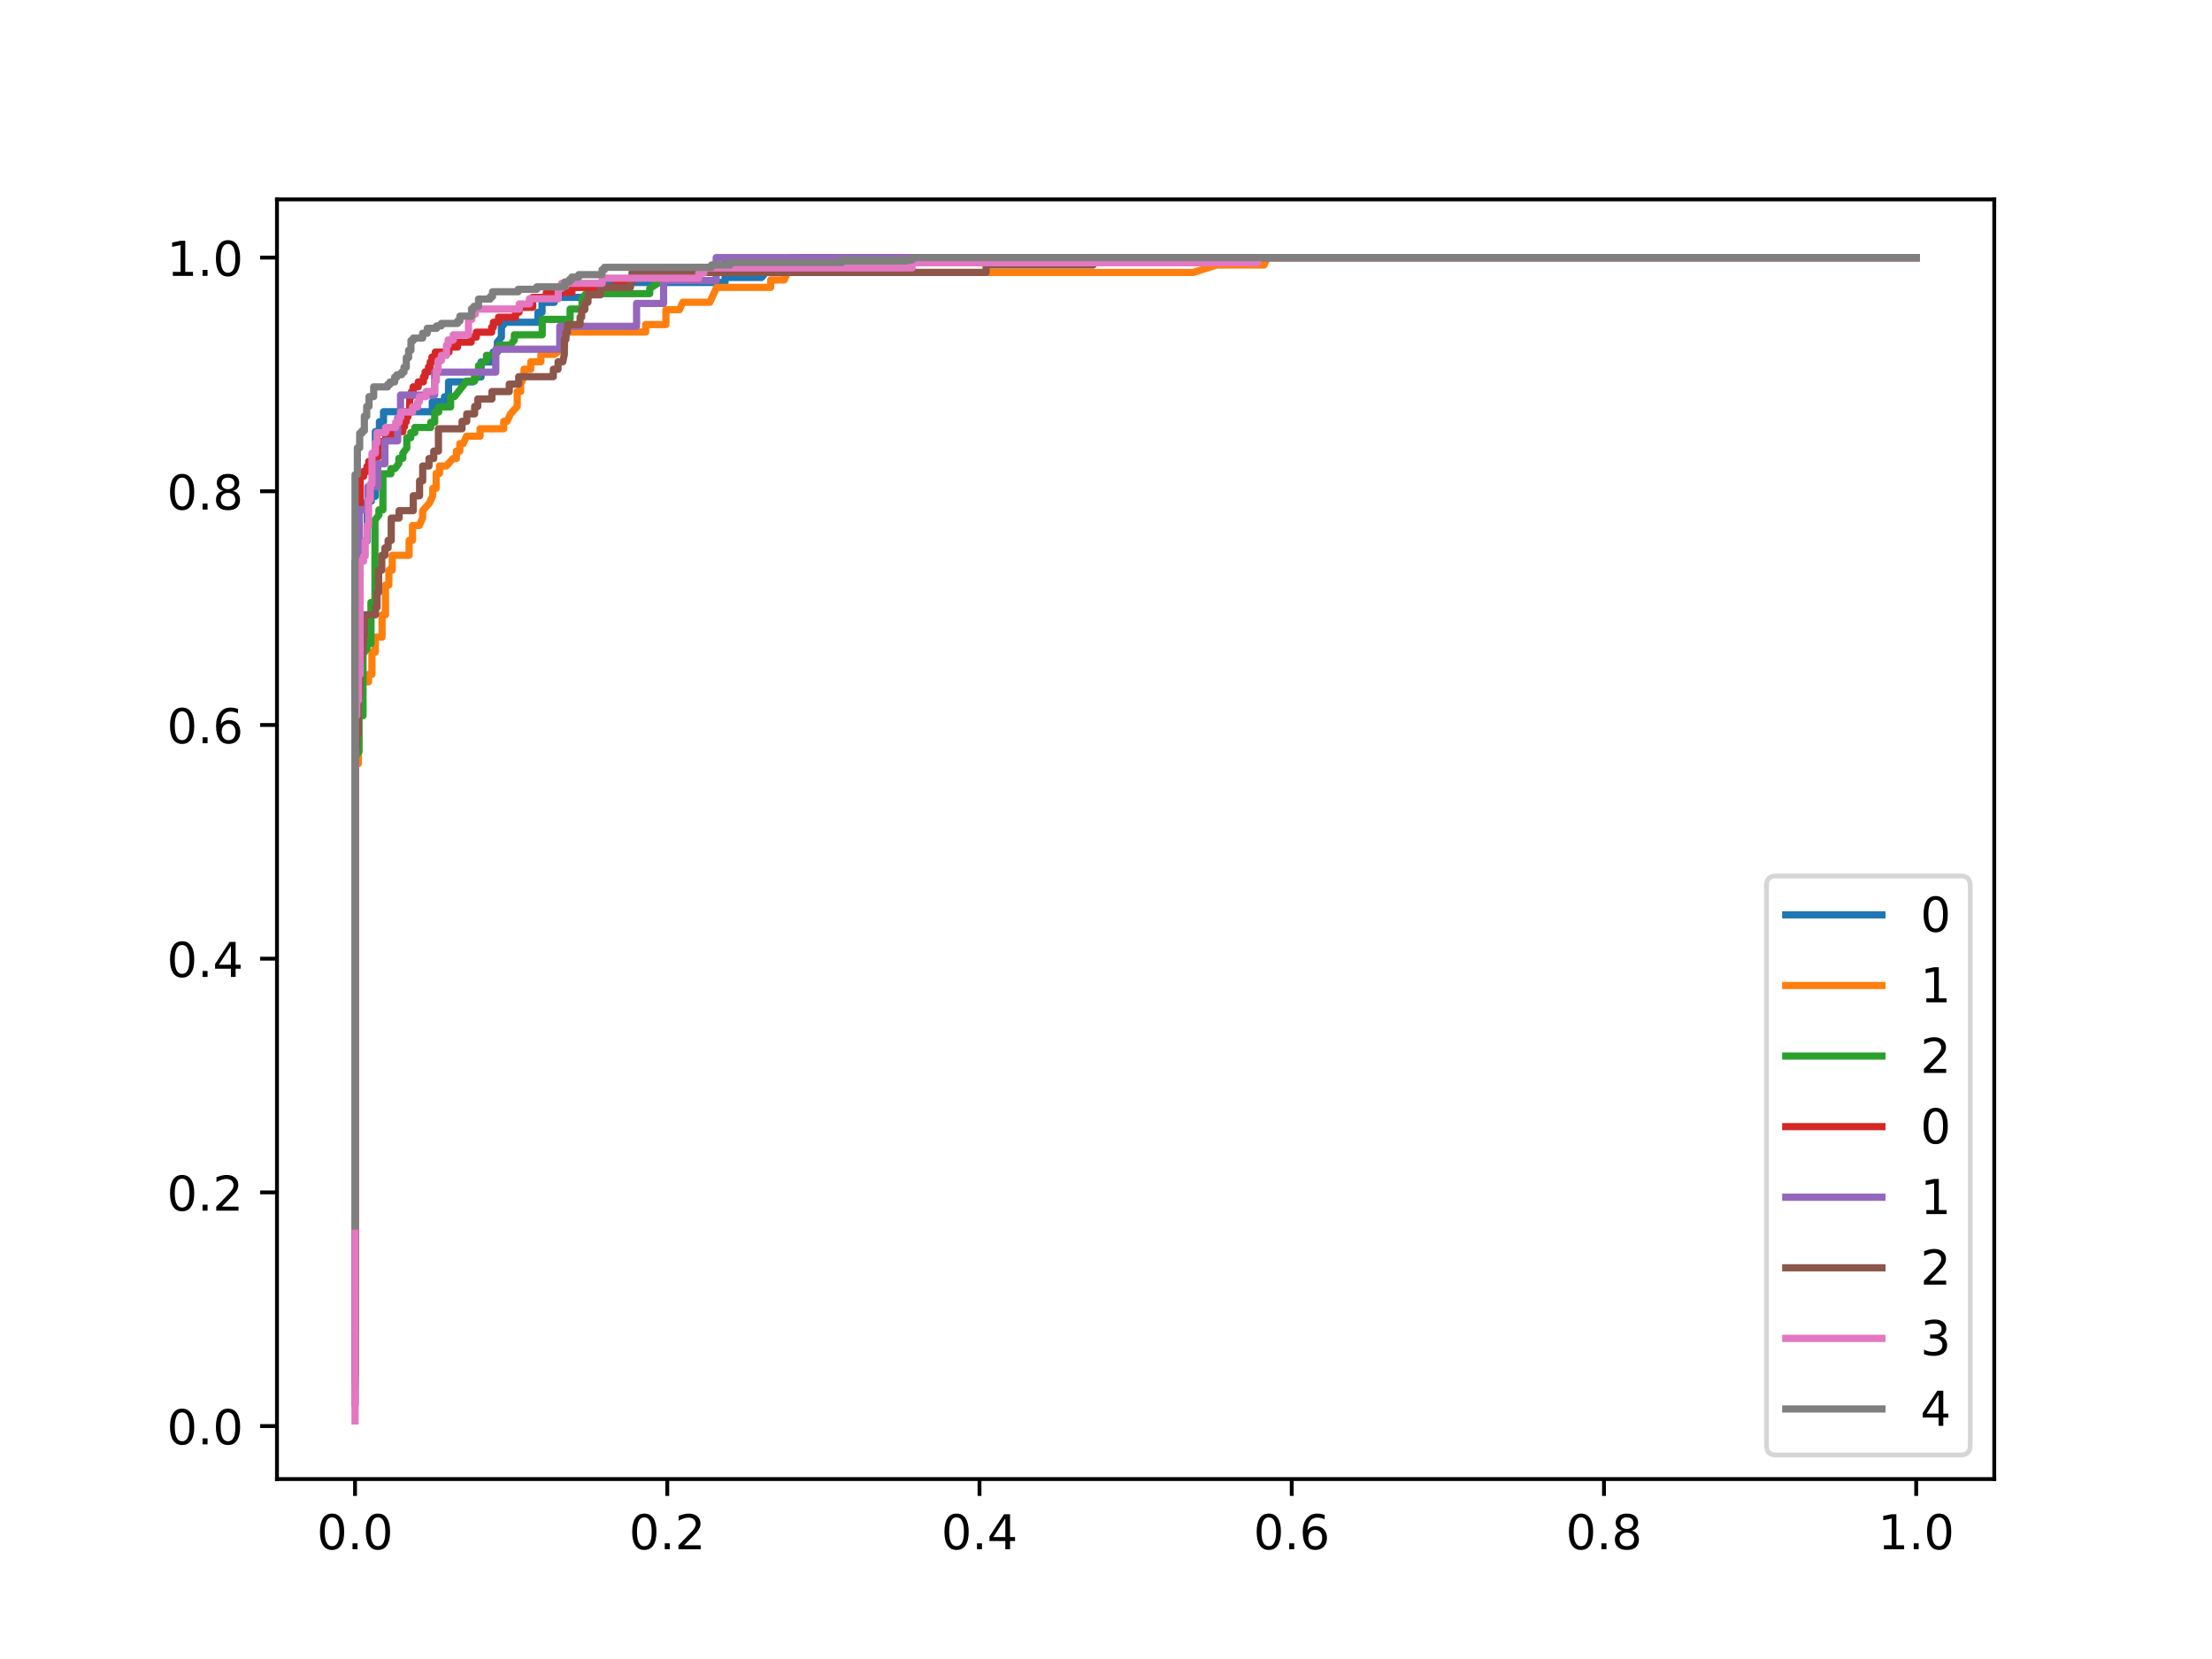 <?xml version="1.0" encoding="utf-8" standalone="no"?>
<!DOCTYPE svg PUBLIC "-//W3C//DTD SVG 1.1//EN"
  "http://www.w3.org/Graphics/SVG/1.1/DTD/svg11.dtd">
<!-- Created with matplotlib (http://matplotlib.org/) -->
<svg height="345pt" version="1.1" viewBox="0 0 460 345" width="460pt" xmlns="http://www.w3.org/2000/svg" xmlns:xlink="http://www.w3.org/1999/xlink">
 <defs>
  <style type="text/css">
*{stroke-linecap:butt;stroke-linejoin:round;}
  </style>
 </defs>
 <g id="figure_1">
  <g id="patch_1">
   <path d="M 0 345.6 
L 460.8 345.6 
L 460.8 0 
L 0 0 
z
" style="fill:#ffffff;"/>
  </g>
  <g id="axes_1">
   <g id="patch_2">
    <path d="M 57.6 307.584 
L 414.72 307.584 
L 414.72 41.472 
L 57.6 41.472 
z
" style="fill:#ffffff;"/>
   </g>
   <g id="matplotlib.axis_1">
    <g id="xtick_1">
     <g id="line2d_1">
      <defs>
       <path d="M 0 0 
L 0 3.5 
" id="ma8262a2cd0" style="stroke:#000000;stroke-width:0.8;"/>
      </defs>
      <g>
       <use style="stroke:#000000;stroke-width:0.8;" x="73.833" xlink:href="#ma8262a2cd0" y="307.584"/>
      </g>
     </g>
     <g id="text_1">
      <!-- 0.0 -->
      <defs>
       <path d="M 31.781 66.406 
Q 24.172 66.406 20.328 58.906 
Q 16.5 51.422 16.5 36.375 
Q 16.5 21.391 20.328 13.891 
Q 24.172 6.391 31.781 6.391 
Q 39.453 6.391 43.281 13.891 
Q 47.125 21.391 47.125 36.375 
Q 47.125 51.422 43.281 58.906 
Q 39.453 66.406 31.781 66.406 
z
M 31.781 74.219 
Q 44.047 74.219 50.516 64.516 
Q 56.984 54.828 56.984 36.375 
Q 56.984 17.969 50.516 8.266 
Q 44.047 -1.422 31.781 -1.422 
Q 19.531 -1.422 13.062 8.266 
Q 6.594 17.969 6.594 36.375 
Q 6.594 54.828 13.062 64.516 
Q 19.531 74.219 31.781 74.219 
z
" id="DejaVuSans-30"/>
       <path d="M 10.688 12.406 
L 21 12.406 
L 21 0 
L 10.688 0 
z
" id="DejaVuSans-2e"/>
      </defs>
      <g transform="translate(65.881 322.182)scale(0.1 -0.1)">
       <use xlink:href="#DejaVuSans-30"/>
       <use x="63.623" xlink:href="#DejaVuSans-2e"/>
       <use x="95.41" xlink:href="#DejaVuSans-30"/>
      </g>
     </g>
    </g>
    <g id="xtick_2">
     <g id="line2d_2">
      <g>
       <use style="stroke:#000000;stroke-width:0.8;" x="138.764" xlink:href="#ma8262a2cd0" y="307.584"/>
      </g>
     </g>
     <g id="text_2">
      <!-- 0.2 -->
      <defs>
       <path d="M 19.188 8.297 
L 53.609 8.297 
L 53.609 0 
L 7.328 0 
L 7.328 8.297 
Q 12.938 14.109 22.625 23.891 
Q 32.328 33.688 34.812 36.531 
Q 39.547 41.844 41.422 45.531 
Q 43.312 49.219 43.312 52.781 
Q 43.312 58.594 39.234 62.25 
Q 35.156 65.922 28.609 65.922 
Q 23.969 65.922 18.812 64.312 
Q 13.672 62.703 7.812 59.422 
L 7.812 69.391 
Q 13.766 71.781 18.938 73 
Q 24.125 74.219 28.422 74.219 
Q 39.75 74.219 46.484 68.547 
Q 53.219 62.891 53.219 53.422 
Q 53.219 48.922 51.531 44.891 
Q 49.859 40.875 45.406 35.406 
Q 44.188 33.984 37.641 27.219 
Q 31.109 20.453 19.188 8.297 
z
" id="DejaVuSans-32"/>
      </defs>
      <g transform="translate(130.812 322.182)scale(0.1 -0.1)">
       <use xlink:href="#DejaVuSans-30"/>
       <use x="63.623" xlink:href="#DejaVuSans-2e"/>
       <use x="95.41" xlink:href="#DejaVuSans-32"/>
      </g>
     </g>
    </g>
    <g id="xtick_3">
     <g id="line2d_3">
      <g>
       <use style="stroke:#000000;stroke-width:0.8;" x="203.695" xlink:href="#ma8262a2cd0" y="307.584"/>
      </g>
     </g>
     <g id="text_3">
      <!-- 0.4 -->
      <defs>
       <path d="M 37.797 64.312 
L 12.891 25.391 
L 37.797 25.391 
z
M 35.203 72.906 
L 47.609 72.906 
L 47.609 25.391 
L 58.016 25.391 
L 58.016 17.188 
L 47.609 17.188 
L 47.609 0 
L 37.797 0 
L 37.797 17.188 
L 4.891 17.188 
L 4.891 26.703 
z
" id="DejaVuSans-34"/>
      </defs>
      <g transform="translate(195.743 322.182)scale(0.1 -0.1)">
       <use xlink:href="#DejaVuSans-30"/>
       <use x="63.623" xlink:href="#DejaVuSans-2e"/>
       <use x="95.41" xlink:href="#DejaVuSans-34"/>
      </g>
     </g>
    </g>
    <g id="xtick_4">
     <g id="line2d_4">
      <g>
       <use style="stroke:#000000;stroke-width:0.8;" x="268.625" xlink:href="#ma8262a2cd0" y="307.584"/>
      </g>
     </g>
     <g id="text_4">
      <!-- 0.6 -->
      <defs>
       <path d="M 33.016 40.375 
Q 26.375 40.375 22.484 35.828 
Q 18.609 31.297 18.609 23.391 
Q 18.609 15.531 22.484 10.953 
Q 26.375 6.391 33.016 6.391 
Q 39.656 6.391 43.531 10.953 
Q 47.406 15.531 47.406 23.391 
Q 47.406 31.297 43.531 35.828 
Q 39.656 40.375 33.016 40.375 
z
M 52.594 71.297 
L 52.594 62.312 
Q 48.875 64.062 45.094 64.984 
Q 41.312 65.922 37.594 65.922 
Q 27.828 65.922 22.672 59.328 
Q 17.531 52.734 16.797 39.406 
Q 19.672 43.656 24.016 45.922 
Q 28.375 48.188 33.594 48.188 
Q 44.578 48.188 50.953 41.516 
Q 57.328 34.859 57.328 23.391 
Q 57.328 12.156 50.688 5.359 
Q 44.047 -1.422 33.016 -1.422 
Q 20.359 -1.422 13.672 8.266 
Q 6.984 17.969 6.984 36.375 
Q 6.984 53.656 15.188 63.938 
Q 23.391 74.219 37.203 74.219 
Q 40.922 74.219 44.703 73.484 
Q 48.484 72.75 52.594 71.297 
z
" id="DejaVuSans-36"/>
      </defs>
      <g transform="translate(260.674 322.182)scale(0.1 -0.1)">
       <use xlink:href="#DejaVuSans-30"/>
       <use x="63.623" xlink:href="#DejaVuSans-2e"/>
       <use x="95.41" xlink:href="#DejaVuSans-36"/>
      </g>
     </g>
    </g>
    <g id="xtick_5">
     <g id="line2d_5">
      <g>
       <use style="stroke:#000000;stroke-width:0.8;" x="333.556" xlink:href="#ma8262a2cd0" y="307.584"/>
      </g>
     </g>
     <g id="text_5">
      <!-- 0.8 -->
      <defs>
       <path d="M 31.781 34.625 
Q 24.75 34.625 20.719 30.859 
Q 16.703 27.094 16.703 20.516 
Q 16.703 13.922 20.719 10.156 
Q 24.75 6.391 31.781 6.391 
Q 38.812 6.391 42.859 10.172 
Q 46.922 13.969 46.922 20.516 
Q 46.922 27.094 42.891 30.859 
Q 38.875 34.625 31.781 34.625 
z
M 21.922 38.812 
Q 15.578 40.375 12.031 44.719 
Q 8.5 49.078 8.5 55.328 
Q 8.5 64.062 14.719 69.141 
Q 20.953 74.219 31.781 74.219 
Q 42.672 74.219 48.875 69.141 
Q 55.078 64.062 55.078 55.328 
Q 55.078 49.078 51.531 44.719 
Q 48 40.375 41.703 38.812 
Q 48.828 37.156 52.797 32.312 
Q 56.781 27.484 56.781 20.516 
Q 56.781 9.906 50.312 4.234 
Q 43.844 -1.422 31.781 -1.422 
Q 19.734 -1.422 13.25 4.234 
Q 6.781 9.906 6.781 20.516 
Q 6.781 27.484 10.781 32.312 
Q 14.797 37.156 21.922 38.812 
z
M 18.312 54.391 
Q 18.312 48.734 21.844 45.562 
Q 25.391 42.391 31.781 42.391 
Q 38.141 42.391 41.719 45.562 
Q 45.312 48.734 45.312 54.391 
Q 45.312 60.062 41.719 63.234 
Q 38.141 66.406 31.781 66.406 
Q 25.391 66.406 21.844 63.234 
Q 18.312 60.062 18.312 54.391 
z
" id="DejaVuSans-38"/>
      </defs>
      <g transform="translate(325.605 322.182)scale(0.1 -0.1)">
       <use xlink:href="#DejaVuSans-30"/>
       <use x="63.623" xlink:href="#DejaVuSans-2e"/>
       <use x="95.41" xlink:href="#DejaVuSans-38"/>
      </g>
     </g>
    </g>
    <g id="xtick_6">
     <g id="line2d_6">
      <g>
       <use style="stroke:#000000;stroke-width:0.8;" x="398.487" xlink:href="#ma8262a2cd0" y="307.584"/>
      </g>
     </g>
     <g id="text_6">
      <!-- 1.0 -->
      <defs>
       <path d="M 12.406 8.297 
L 28.516 8.297 
L 28.516 63.922 
L 10.984 60.406 
L 10.984 69.391 
L 28.422 72.906 
L 38.281 72.906 
L 38.281 8.297 
L 54.391 8.297 
L 54.391 0 
L 12.406 0 
z
" id="DejaVuSans-31"/>
      </defs>
      <g transform="translate(390.536 322.182)scale(0.1 -0.1)">
       <use xlink:href="#DejaVuSans-31"/>
       <use x="63.623" xlink:href="#DejaVuSans-2e"/>
       <use x="95.41" xlink:href="#DejaVuSans-30"/>
      </g>
     </g>
    </g>
   </g>
   <g id="matplotlib.axis_2">
    <g id="ytick_1">
     <g id="line2d_7">
      <defs>
       <path d="M 0 0 
L -3.5 0 
" id="m30b85e0885" style="stroke:#000000;stroke-width:0.8;"/>
      </defs>
      <g>
       <use style="stroke:#000000;stroke-width:0.8;" x="57.6" xlink:href="#m30b85e0885" y="296.558"/>
      </g>
     </g>
     <g id="text_7">
      <!-- 0.0 -->
      <g transform="translate(34.697 300.358)scale(0.1 -0.1)">
       <use xlink:href="#DejaVuSans-30"/>
       <use x="63.623" xlink:href="#DejaVuSans-2e"/>
       <use x="95.41" xlink:href="#DejaVuSans-30"/>
      </g>
     </g>
    </g>
    <g id="ytick_2">
     <g id="line2d_8">
      <g>
       <use style="stroke:#000000;stroke-width:0.8;" x="57.6" xlink:href="#m30b85e0885" y="247.96"/>
      </g>
     </g>
     <g id="text_8">
      <!-- 0.2 -->
      <g transform="translate(34.697 251.76)scale(0.1 -0.1)">
       <use xlink:href="#DejaVuSans-30"/>
       <use x="63.623" xlink:href="#DejaVuSans-2e"/>
       <use x="95.41" xlink:href="#DejaVuSans-32"/>
      </g>
     </g>
    </g>
    <g id="ytick_3">
     <g id="line2d_9">
      <g>
       <use style="stroke:#000000;stroke-width:0.8;" x="57.6" xlink:href="#m30b85e0885" y="199.362"/>
      </g>
     </g>
     <g id="text_9">
      <!-- 0.4 -->
      <g transform="translate(34.697 203.161)scale(0.1 -0.1)">
       <use xlink:href="#DejaVuSans-30"/>
       <use x="63.623" xlink:href="#DejaVuSans-2e"/>
       <use x="95.41" xlink:href="#DejaVuSans-34"/>
      </g>
     </g>
    </g>
    <g id="ytick_4">
     <g id="line2d_10">
      <g>
       <use style="stroke:#000000;stroke-width:0.8;" x="57.6" xlink:href="#m30b85e0885" y="150.764"/>
      </g>
     </g>
     <g id="text_10">
      <!-- 0.6 -->
      <g transform="translate(34.697 154.563)scale(0.1 -0.1)">
       <use xlink:href="#DejaVuSans-30"/>
       <use x="63.623" xlink:href="#DejaVuSans-2e"/>
       <use x="95.41" xlink:href="#DejaVuSans-36"/>
      </g>
     </g>
    </g>
    <g id="ytick_5">
     <g id="line2d_11">
      <g>
       <use style="stroke:#000000;stroke-width:0.8;" x="57.6" xlink:href="#m30b85e0885" y="102.166"/>
      </g>
     </g>
     <g id="text_11">
      <!-- 0.8 -->
      <g transform="translate(34.697 105.965)scale(0.1 -0.1)">
       <use xlink:href="#DejaVuSans-30"/>
       <use x="63.623" xlink:href="#DejaVuSans-2e"/>
       <use x="95.41" xlink:href="#DejaVuSans-38"/>
      </g>
     </g>
    </g>
    <g id="ytick_6">
     <g id="line2d_12">
      <g>
       <use style="stroke:#000000;stroke-width:0.8;" x="57.6" xlink:href="#m30b85e0885" y="53.568"/>
      </g>
     </g>
     <g id="text_12">
      <!-- 1.0 -->
      <g transform="translate(34.697 57.367)scale(0.1 -0.1)">
       <use xlink:href="#DejaVuSans-31"/>
       <use x="63.623" xlink:href="#DejaVuSans-2e"/>
       <use x="95.41" xlink:href="#DejaVuSans-30"/>
      </g>
     </g>
    </g>
   </g>
   <g id="line2d_13">
    <path clip-path="url(#p0a0a233d38)" d="M 73.833 267.606 
L 73.833 116.642 
L 74.678 115.608 
L 75.524 115.608 
L 75.524 112.506 
L 76.369 112.506 
L 76.369 104.234 
L 77.215 104.234 
L 77.215 103.2 
L 78.06 103.2 
L 78.06 89.758 
L 78.905 89.758 
L 78.905 87.69 
L 79.751 87.69 
L 79.751 85.622 
L 89.896 85.622 
L 89.896 83.554 
L 92.433 83.554 
L 92.433 82.52 
L 93.278 82.52 
L 93.278 79.418 
L 98.351 79.418 
L 99.196 78.384 
L 100.042 78.384 
L 100.042 75.282 
L 102.578 75.282 
L 102.578 73.214 
L 103.424 73.214 
L 103.424 71.146 
L 104.269 70.112 
L 104.269 68.044 
L 105.115 67.01 
L 111.878 67.01 
L 111.878 64.942 
L 112.724 64.942 
L 112.724 62.874 
L 115.26 62.874 
L 115.26 61.84 
L 122.024 61.84 
L 123.715 60.806 
L 123.715 59.772 
L 124.56 59.772 
L 125.405 58.738 
L 150.769 58.738 
L 150.769 57.704 
L 158.378 57.704 
L 159.224 56.67 
L 160.915 56.67 
L 161.76 55.636 
L 162.605 55.636 
L 162.605 54.602 
L 173.596 54.602 
L 174.442 53.568 
L 398.487 53.568 
L 398.487 53.568 
" style="fill:none;stroke:#1f77b4;stroke-linecap:square;stroke-width:1.5;"/>
   </g>
   <g id="line2d_14">
    <path clip-path="url(#p0a0a233d38)" d="M 73.833 276.438 
L 73.833 158.812 
L 74.535 158.812 
L 74.535 143.335 
L 75.238 143.335 
L 75.238 141.787 
L 76.644 141.787 
L 76.644 140.24 
L 77.346 140.24 
L 77.346 135.597 
L 78.049 135.597 
L 78.049 132.501 
L 79.454 132.501 
L 79.454 127.858 
L 80.157 127.858 
L 80.157 121.667 
L 80.86 121.667 
L 80.86 118.572 
L 81.563 118.572 
L 81.563 115.476 
L 85.076 115.476 
L 85.076 112.381 
L 85.779 112.381 
L 85.779 109.286 
L 87.184 109.286 
L 87.887 107.738 
L 87.887 106.19 
L 89.292 104.642 
L 89.995 103.095 
L 89.995 101.547 
L 90.698 101.547 
L 90.698 98.452 
L 91.401 98.452 
L 91.401 96.904 
L 92.806 96.904 
L 94.211 95.356 
L 94.914 95.356 
L 94.914 93.808 
L 95.617 93.808 
L 95.617 92.261 
L 96.32 92.261 
L 97.022 90.713 
L 99.833 90.713 
L 99.833 89.165 
L 104.752 89.165 
L 104.752 87.618 
L 105.455 87.618 
L 106.158 86.07 
L 107.563 84.522 
L 107.563 81.427 
L 108.266 81.427 
L 108.266 79.879 
L 108.969 78.331 
L 108.969 76.784 
L 110.374 76.784 
L 110.374 75.236 
L 112.482 75.236 
L 112.482 73.688 
L 115.293 73.688 
L 117.401 72.141 
L 117.401 70.593 
L 118.104 69.045 
L 134.266 69.045 
L 134.266 67.497 
L 138.483 67.497 
L 138.483 64.402 
L 141.293 64.402 
L 141.996 62.854 
L 147.618 62.854 
L 149.023 59.759 
L 160.267 59.759 
L 160.267 58.211 
L 163.078 58.211 
L 163.78 56.663 
L 248.106 56.663 
L 253.025 55.116 
L 262.863 55.116 
L 263.566 53.568 
L 398.487 53.568 
L 398.487 53.568 
" style="fill:none;stroke:#ff7f0e;stroke-linecap:square;stroke-width:1.5;"/>
   </g>
   <g id="line2d_15">
    <path clip-path="url(#p0a0a233d38)" d="M 73.833 291.206 
L 73.833 157.401 
L 74.661 156.33 
L 74.661 148.837 
L 75.489 148.837 
L 75.489 135.992 
L 76.317 134.922 
L 76.317 133.851 
L 77.146 133.851 
L 77.146 125.288 
L 77.974 125.288 
L 77.974 108.161 
L 78.802 107.09 
L 78.802 106.02 
L 79.63 106.02 
L 79.63 98.527 
L 81.287 98.527 
L 81.287 97.456 
L 82.115 97.456 
L 82.943 96.386 
L 82.943 95.315 
L 83.771 95.315 
L 83.771 94.245 
L 84.599 93.174 
L 84.599 91.033 
L 85.428 91.033 
L 85.428 89.963 
L 86.256 89.963 
L 86.256 88.893 
L 89.569 88.893 
L 89.569 87.822 
L 90.397 87.822 
L 90.397 85.681 
L 91.225 85.681 
L 91.225 84.611 
L 93.71 84.611 
L 93.71 82.47 
L 94.538 82.47 
L 97.022 79.259 
L 98.679 79.259 
L 98.679 78.188 
L 99.507 78.188 
L 99.507 76.047 
L 101.163 74.977 
L 101.163 73.906 
L 102.82 73.906 
L 103.648 72.836 
L 103.648 71.766 
L 106.133 71.766 
L 106.961 70.695 
L 106.961 69.625 
L 112.758 69.625 
L 112.758 66.413 
L 118.556 66.413 
L 118.556 64.272 
L 121.04 64.272 
L 121.04 62.132 
L 121.868 61.061 
L 135.12 61.061 
L 135.12 59.991 
L 136.776 58.92 
L 136.776 57.85 
L 137.604 57.85 
L 138.432 56.779 
L 138.432 55.709 
L 149.199 55.709 
L 150.855 54.638 
L 229.534 54.638 
L 229.534 53.568 
L 398.487 53.568 
L 398.487 53.568 
" style="fill:none;stroke:#2ca02c;stroke-linecap:square;stroke-width:1.5;"/>
   </g>
   <g id="line2d_16">
    <path clip-path="url(#p0a0a233d38)" d="M 73.833 285.184 
L 73.833 125.948 
L 74.188 125.948 
L 74.188 120.778 
L 74.543 120.778 
L 74.543 106.302 
L 74.898 106.302 
L 74.898 99.064 
L 75.609 99.064 
L 75.609 98.03 
L 76.319 98.03 
L 76.319 96.996 
L 76.674 96.996 
L 76.674 95.962 
L 77.74 95.962 
L 77.74 94.928 
L 78.806 94.928 
L 78.806 92.86 
L 79.161 92.86 
L 79.161 91.826 
L 80.226 91.826 
L 80.226 90.792 
L 81.647 90.792 
L 81.647 89.758 
L 83.778 89.758 
L 83.778 88.724 
L 84.134 88.724 
L 84.134 87.69 
L 84.489 87.69 
L 84.489 86.656 
L 84.844 86.656 
L 84.844 85.622 
L 85.199 85.622 
L 85.199 82.52 
L 85.554 82.52 
L 85.554 81.486 
L 85.91 81.486 
L 85.91 80.452 
L 86.975 80.452 
L 86.975 79.418 
L 88.041 79.418 
L 88.041 78.384 
L 88.396 78.384 
L 88.396 77.35 
L 89.106 77.35 
L 89.106 76.316 
L 89.462 76.316 
L 89.462 75.282 
L 89.817 75.282 
L 89.817 74.248 
L 90.527 74.248 
L 90.527 73.214 
L 93.369 73.214 
L 93.369 72.18 
L 95.145 72.18 
L 95.145 71.146 
L 97.986 71.146 
L 97.986 70.112 
L 99.052 70.112 
L 99.052 69.078 
L 102.249 69.078 
L 102.249 68.044 
L 102.604 68.044 
L 102.604 67.01 
L 103.67 67.01 
L 103.67 65.976 
L 107.222 65.976 
L 107.222 64.942 
L 107.932 64.942 
L 107.932 63.908 
L 110.774 63.908 
L 110.774 61.84 
L 113.615 61.84 
L 113.615 60.806 
L 118.943 60.806 
L 118.943 59.772 
L 128.179 59.772 
L 128.179 58.738 
L 131.375 58.738 
L 131.375 57.704 
L 135.283 57.704 
L 135.283 56.67 
L 145.584 56.67 
L 145.584 55.636 
L 164.409 55.636 
L 164.409 53.568 
L 398.487 53.568 
L 398.487 53.568 
" style="fill:none;stroke:#d62728;stroke-linecap:square;stroke-width:1.5;"/>
   </g>
   <g id="line2d_17">
    <path clip-path="url(#p0a0a233d38)" d="M 73.833 291.794 
L 73.833 144.094 
L 74.72 144.094 
L 74.72 105.978 
L 76.494 105.978 
L 76.494 101.213 
L 78.564 101.213 
L 78.564 96.449 
L 80.042 96.449 
L 80.042 91.684 
L 82.703 91.684 
L 82.703 86.92 
L 83.294 86.92 
L 83.294 82.155 
L 90.391 82.155 
L 90.391 77.391 
L 103.105 77.391 
L 103.105 72.626 
L 116.41 72.626 
L 116.41 67.862 
L 132.377 67.862 
L 132.377 63.097 
L 137.995 63.097 
L 137.995 58.333 
L 148.935 58.333 
L 148.935 53.568 
L 398.487 53.568 
L 398.487 53.568 
" style="fill:none;stroke:#9467bd;stroke-linecap:square;stroke-width:1.5;"/>
   </g>
   <g id="line2d_18">
    <path clip-path="url(#p0a0a233d38)" d="M 73.833 287.272 
L 73.833 155.717 
L 74.16 155.717 
L 74.16 152.621 
L 74.487 152.621 
L 74.487 144.883 
L 74.815 144.883 
L 74.815 137.144 
L 75.142 137.144 
L 75.142 135.597 
L 75.469 135.597 
L 75.469 134.049 
L 75.796 132.501 
L 75.796 127.858 
L 78.087 127.858 
L 78.087 126.31 
L 78.415 126.31 
L 78.415 123.215 
L 78.742 123.215 
L 78.742 118.572 
L 79.396 118.572 
L 79.396 115.476 
L 80.051 115.476 
L 80.051 113.929 
L 80.705 113.929 
L 80.705 112.381 
L 81.36 112.381 
L 81.36 107.738 
L 82.996 107.738 
L 82.996 106.19 
L 85.942 106.19 
L 85.942 103.095 
L 87.251 103.095 
L 87.251 99.999 
L 87.905 99.999 
L 87.905 96.904 
L 89.215 96.904 
L 89.215 95.356 
L 90.196 95.356 
L 90.196 93.808 
L 91.178 93.808 
L 91.178 89.165 
L 96.087 89.165 
L 96.087 87.618 
L 97.069 87.618 
L 97.069 86.07 
L 98.705 86.07 
L 98.705 84.522 
L 99.36 84.522 
L 99.36 82.974 
L 102.305 82.974 
L 102.305 81.427 
L 105.905 81.427 
L 105.905 79.879 
L 107.869 79.879 
L 107.869 78.331 
L 115.069 78.331 
L 115.069 76.784 
L 116.051 76.784 
L 116.051 75.236 
L 117.033 75.236 
L 117.36 73.688 
L 117.36 70.593 
L 117.687 70.593 
L 117.687 69.045 
L 118.015 69.045 
L 118.015 67.497 
L 120.633 67.497 
L 120.633 65.95 
L 120.96 65.95 
L 120.96 64.402 
L 121.615 64.402 
L 121.615 62.854 
L 122.269 62.854 
L 122.269 61.307 
L 124.887 61.307 
L 124.887 59.759 
L 131.105 59.759 
L 131.105 58.211 
L 131.433 58.211 
L 131.433 56.663 
L 205.069 56.663 
L 205.069 55.116 
L 227.324 55.116 
L 227.324 53.568 
L 398.487 53.568 
L 398.487 53.568 
" style="fill:none;stroke:#8c564b;stroke-linecap:square;stroke-width:1.5;"/>
   </g>
   <g id="line2d_19">
    <path clip-path="url(#p0a0a233d38)" d="M 73.833 295.488 
L 73.833 148.837 
L 74.185 148.837 
L 74.185 145.626 
L 74.537 145.626 
L 74.537 140.274 
L 74.889 140.274 
L 74.889 116.724 
L 75.593 116.724 
L 75.593 115.654 
L 75.945 115.654 
L 75.945 112.442 
L 76.298 112.442 
L 76.298 109.231 
L 76.65 109.231 
L 76.65 103.879 
L 77.002 103.879 
L 77.002 100.667 
L 77.354 100.667 
L 77.354 94.245 
L 78.058 94.245 
L 78.058 92.104 
L 78.41 92.104 
L 78.41 89.963 
L 80.171 89.963 
L 80.171 88.893 
L 82.284 88.893 
L 82.284 87.822 
L 82.988 87.822 
L 82.988 86.752 
L 83.34 86.752 
L 83.34 85.681 
L 85.805 85.681 
L 85.805 84.611 
L 86.861 84.611 
L 86.861 83.54 
L 87.213 83.54 
L 87.213 82.47 
L 88.622 82.47 
L 88.622 81.4 
L 90.382 81.4 
L 90.382 79.259 
L 90.734 79.259 
L 90.734 77.118 
L 91.087 77.118 
L 91.087 74.977 
L 91.791 74.977 
L 91.791 73.906 
L 92.847 73.906 
L 92.847 71.766 
L 93.199 71.766 
L 93.199 70.695 
L 94.256 70.695 
L 94.256 69.625 
L 97.425 69.625 
L 97.425 66.413 
L 98.129 66.413 
L 98.129 65.343 
L 98.833 65.343 
L 98.833 64.272 
L 107.988 64.272 
L 107.988 63.202 
L 110.101 63.202 
L 110.101 62.132 
L 116.087 62.132 
L 116.087 59.991 
L 116.791 59.991 
L 116.791 58.92 
L 125.242 58.92 
L 125.242 57.85 
L 145.313 57.85 
L 145.313 56.779 
L 146.369 56.779 
L 146.369 55.709 
L 189.68 55.709 
L 189.68 54.638 
L 261.513 54.638 
L 261.865 53.568 
L 398.487 53.568 
L 398.487 53.568 
" style="fill:none;stroke:#e377c2;stroke-linecap:square;stroke-width:1.5;"/>
   </g>
   <g id="line2d_20">
    <path clip-path="url(#p0a0a233d38)" d="M 73.833 254.961 
L 73.833 98.717 
L 74.317 98.717 
L 74.317 93.136 
L 74.802 93.136 
L 74.802 90.093 
L 75.286 90.093 
L 75.286 89.585 
L 75.771 89.585 
L 75.771 86.542 
L 76.256 86.542 
L 76.256 84.513 
L 76.74 84.513 
L 76.74 82.483 
L 77.709 82.483 
L 77.709 80.454 
L 80.617 80.454 
L 80.617 79.947 
L 81.101 79.947 
L 81.101 79.44 
L 82.07 79.44 
L 82.07 78.425 
L 82.555 78.425 
L 82.555 77.918 
L 83.524 77.918 
L 83.524 77.41 
L 84.008 77.41 
L 84.008 76.396 
L 84.493 76.396 
L 84.493 74.367 
L 84.978 74.367 
L 84.978 72.845 
L 85.462 72.845 
L 85.462 70.816 
L 85.947 70.816 
L 85.947 70.308 
L 87.885 70.308 
L 87.885 69.294 
L 88.854 69.294 
L 88.854 68.279 
L 90.792 68.279 
L 90.792 67.772 
L 91.761 67.772 
L 91.761 67.265 
L 95.153 67.265 
L 95.153 66.757 
L 95.638 66.757 
L 95.638 65.743 
L 98.061 65.743 
L 98.061 64.221 
L 98.545 64.221 
L 98.545 63.714 
L 99.514 63.714 
L 99.514 62.192 
L 101.937 62.192 
L 101.937 61.685 
L 102.422 61.685 
L 102.422 60.67 
L 107.752 60.67 
L 107.752 60.163 
L 111.628 60.163 
L 111.628 59.655 
L 117.443 59.655 
L 117.443 58.641 
L 118.412 58.641 
L 118.412 58.134 
L 118.897 58.134 
L 118.897 57.626 
L 120.35 57.626 
L 120.35 57.119 
L 125.196 57.119 
L 125.196 56.104 
L 125.681 56.104 
L 125.681 55.597 
L 147.97 55.597 
L 147.97 55.09 
L 151.847 55.09 
L 151.847 54.583 
L 175.106 54.583 
L 175.106 54.075 
L 189.642 54.075 
L 189.642 53.568 
L 398.487 53.568 
L 398.487 53.568 
" style="fill:none;stroke:#7f7f7f;stroke-linecap:square;stroke-width:1.5;"/>
   </g>
   <g id="patch_3">
    <path d="M 57.6 307.584 
L 57.6 41.472 
" style="fill:none;stroke:#000000;stroke-linecap:square;stroke-linejoin:miter;stroke-width:0.8;"/>
   </g>
   <g id="patch_4">
    <path d="M 414.72 307.584 
L 414.72 41.472 
" style="fill:none;stroke:#000000;stroke-linecap:square;stroke-linejoin:miter;stroke-width:0.8;"/>
   </g>
   <g id="patch_5">
    <path d="M 57.6 307.584 
L 414.72 307.584 
" style="fill:none;stroke:#000000;stroke-linecap:square;stroke-linejoin:miter;stroke-width:0.8;"/>
   </g>
   <g id="patch_6">
    <path d="M 57.6 41.472 
L 414.72 41.472 
" style="fill:none;stroke:#000000;stroke-linecap:square;stroke-linejoin:miter;stroke-width:0.8;"/>
   </g>
   <g id="legend_1">
    <g id="patch_7">
     <path d="M 369.358 302.584 
L 407.72 302.584 
Q 409.72 302.584 409.72 300.584 
L 409.72 184.159 
Q 409.72 182.159 407.72 182.159 
L 369.358 182.159 
Q 367.358 182.159 367.358 184.159 
L 367.358 300.584 
Q 367.358 302.584 369.358 302.584 
z
" style="fill:#ffffff;opacity:0.8;stroke:#cccccc;stroke-linejoin:miter;"/>
    </g>
    <g id="line2d_21">
     <path d="M 371.358 190.257 
L 391.358 190.257 
" style="fill:none;stroke:#1f77b4;stroke-linecap:square;stroke-width:1.5;"/>
    </g>
    <g id="line2d_22"/>
    <g id="text_13">
     <!-- 0 -->
     <g transform="translate(399.358 193.757)scale(0.1 -0.1)">
      <use xlink:href="#DejaVuSans-30"/>
     </g>
    </g>
    <g id="line2d_23">
     <path d="M 371.358 204.936 
L 391.358 204.936 
" style="fill:none;stroke:#ff7f0e;stroke-linecap:square;stroke-width:1.5;"/>
    </g>
    <g id="line2d_24"/>
    <g id="text_14">
     <!-- 1 -->
     <g transform="translate(399.358 208.436)scale(0.1 -0.1)">
      <use xlink:href="#DejaVuSans-31"/>
     </g>
    </g>
    <g id="line2d_25">
     <path d="M 371.358 219.614 
L 391.358 219.614 
" style="fill:none;stroke:#2ca02c;stroke-linecap:square;stroke-width:1.5;"/>
    </g>
    <g id="line2d_26"/>
    <g id="text_15">
     <!-- 2 -->
     <g transform="translate(399.358 223.114)scale(0.1 -0.1)">
      <use xlink:href="#DejaVuSans-32"/>
     </g>
    </g>
    <g id="line2d_27">
     <path d="M 371.358 234.292 
L 391.358 234.292 
" style="fill:none;stroke:#d62728;stroke-linecap:square;stroke-width:1.5;"/>
    </g>
    <g id="line2d_28"/>
    <g id="text_16">
     <!-- 0 -->
     <g transform="translate(399.358 237.792)scale(0.1 -0.1)">
      <use xlink:href="#DejaVuSans-30"/>
     </g>
    </g>
    <g id="line2d_29">
     <path d="M 371.358 248.97 
L 391.358 248.97 
" style="fill:none;stroke:#9467bd;stroke-linecap:square;stroke-width:1.5;"/>
    </g>
    <g id="line2d_30"/>
    <g id="text_17">
     <!-- 1 -->
     <g transform="translate(399.358 252.47)scale(0.1 -0.1)">
      <use xlink:href="#DejaVuSans-31"/>
     </g>
    </g>
    <g id="line2d_31">
     <path d="M 371.358 263.648 
L 391.358 263.648 
" style="fill:none;stroke:#8c564b;stroke-linecap:square;stroke-width:1.5;"/>
    </g>
    <g id="line2d_32"/>
    <g id="text_18">
     <!-- 2 -->
     <g transform="translate(399.358 267.148)scale(0.1 -0.1)">
      <use xlink:href="#DejaVuSans-32"/>
     </g>
    </g>
    <g id="line2d_33">
     <path d="M 371.358 278.326 
L 391.358 278.326 
" style="fill:none;stroke:#e377c2;stroke-linecap:square;stroke-width:1.5;"/>
    </g>
    <g id="line2d_34"/>
    <g id="text_19">
     <!-- 3 -->
     <defs>
      <path d="M 40.578 39.312 
Q 47.656 37.797 51.625 33 
Q 55.609 28.219 55.609 21.188 
Q 55.609 10.406 48.188 4.484 
Q 40.766 -1.422 27.094 -1.422 
Q 22.516 -1.422 17.656 -0.516 
Q 12.797 0.391 7.625 2.203 
L 7.625 11.719 
Q 11.719 9.328 16.594 8.109 
Q 21.484 6.891 26.812 6.891 
Q 36.078 6.891 40.938 10.547 
Q 45.797 14.203 45.797 21.188 
Q 45.797 27.641 41.281 31.266 
Q 36.766 34.906 28.719 34.906 
L 20.219 34.906 
L 20.219 43.016 
L 29.109 43.016 
Q 36.375 43.016 40.234 45.922 
Q 44.094 48.828 44.094 54.297 
Q 44.094 59.906 40.109 62.906 
Q 36.141 65.922 28.719 65.922 
Q 24.656 65.922 20.016 65.031 
Q 15.375 64.156 9.812 62.312 
L 9.812 71.094 
Q 15.438 72.656 20.344 73.438 
Q 25.25 74.219 29.594 74.219 
Q 40.828 74.219 47.359 69.109 
Q 53.906 64.016 53.906 55.328 
Q 53.906 49.266 50.438 45.094 
Q 46.969 40.922 40.578 39.312 
z
" id="DejaVuSans-33"/>
     </defs>
     <g transform="translate(399.358 281.826)scale(0.1 -0.1)">
      <use xlink:href="#DejaVuSans-33"/>
     </g>
    </g>
    <g id="line2d_35">
     <path d="M 371.358 293.004 
L 391.358 293.004 
" style="fill:none;stroke:#7f7f7f;stroke-linecap:square;stroke-width:1.5;"/>
    </g>
    <g id="line2d_36"/>
    <g id="text_20">
     <!-- 4 -->
     <g transform="translate(399.358 296.504)scale(0.1 -0.1)">
      <use xlink:href="#DejaVuSans-34"/>
     </g>
    </g>
   </g>
  </g>
 </g>
 <defs>
  <clipPath id="p0a0a233d38">
   <rect height="266.112" width="357.12" x="57.6" y="41.472"/>
  </clipPath>
 </defs>
</svg>
